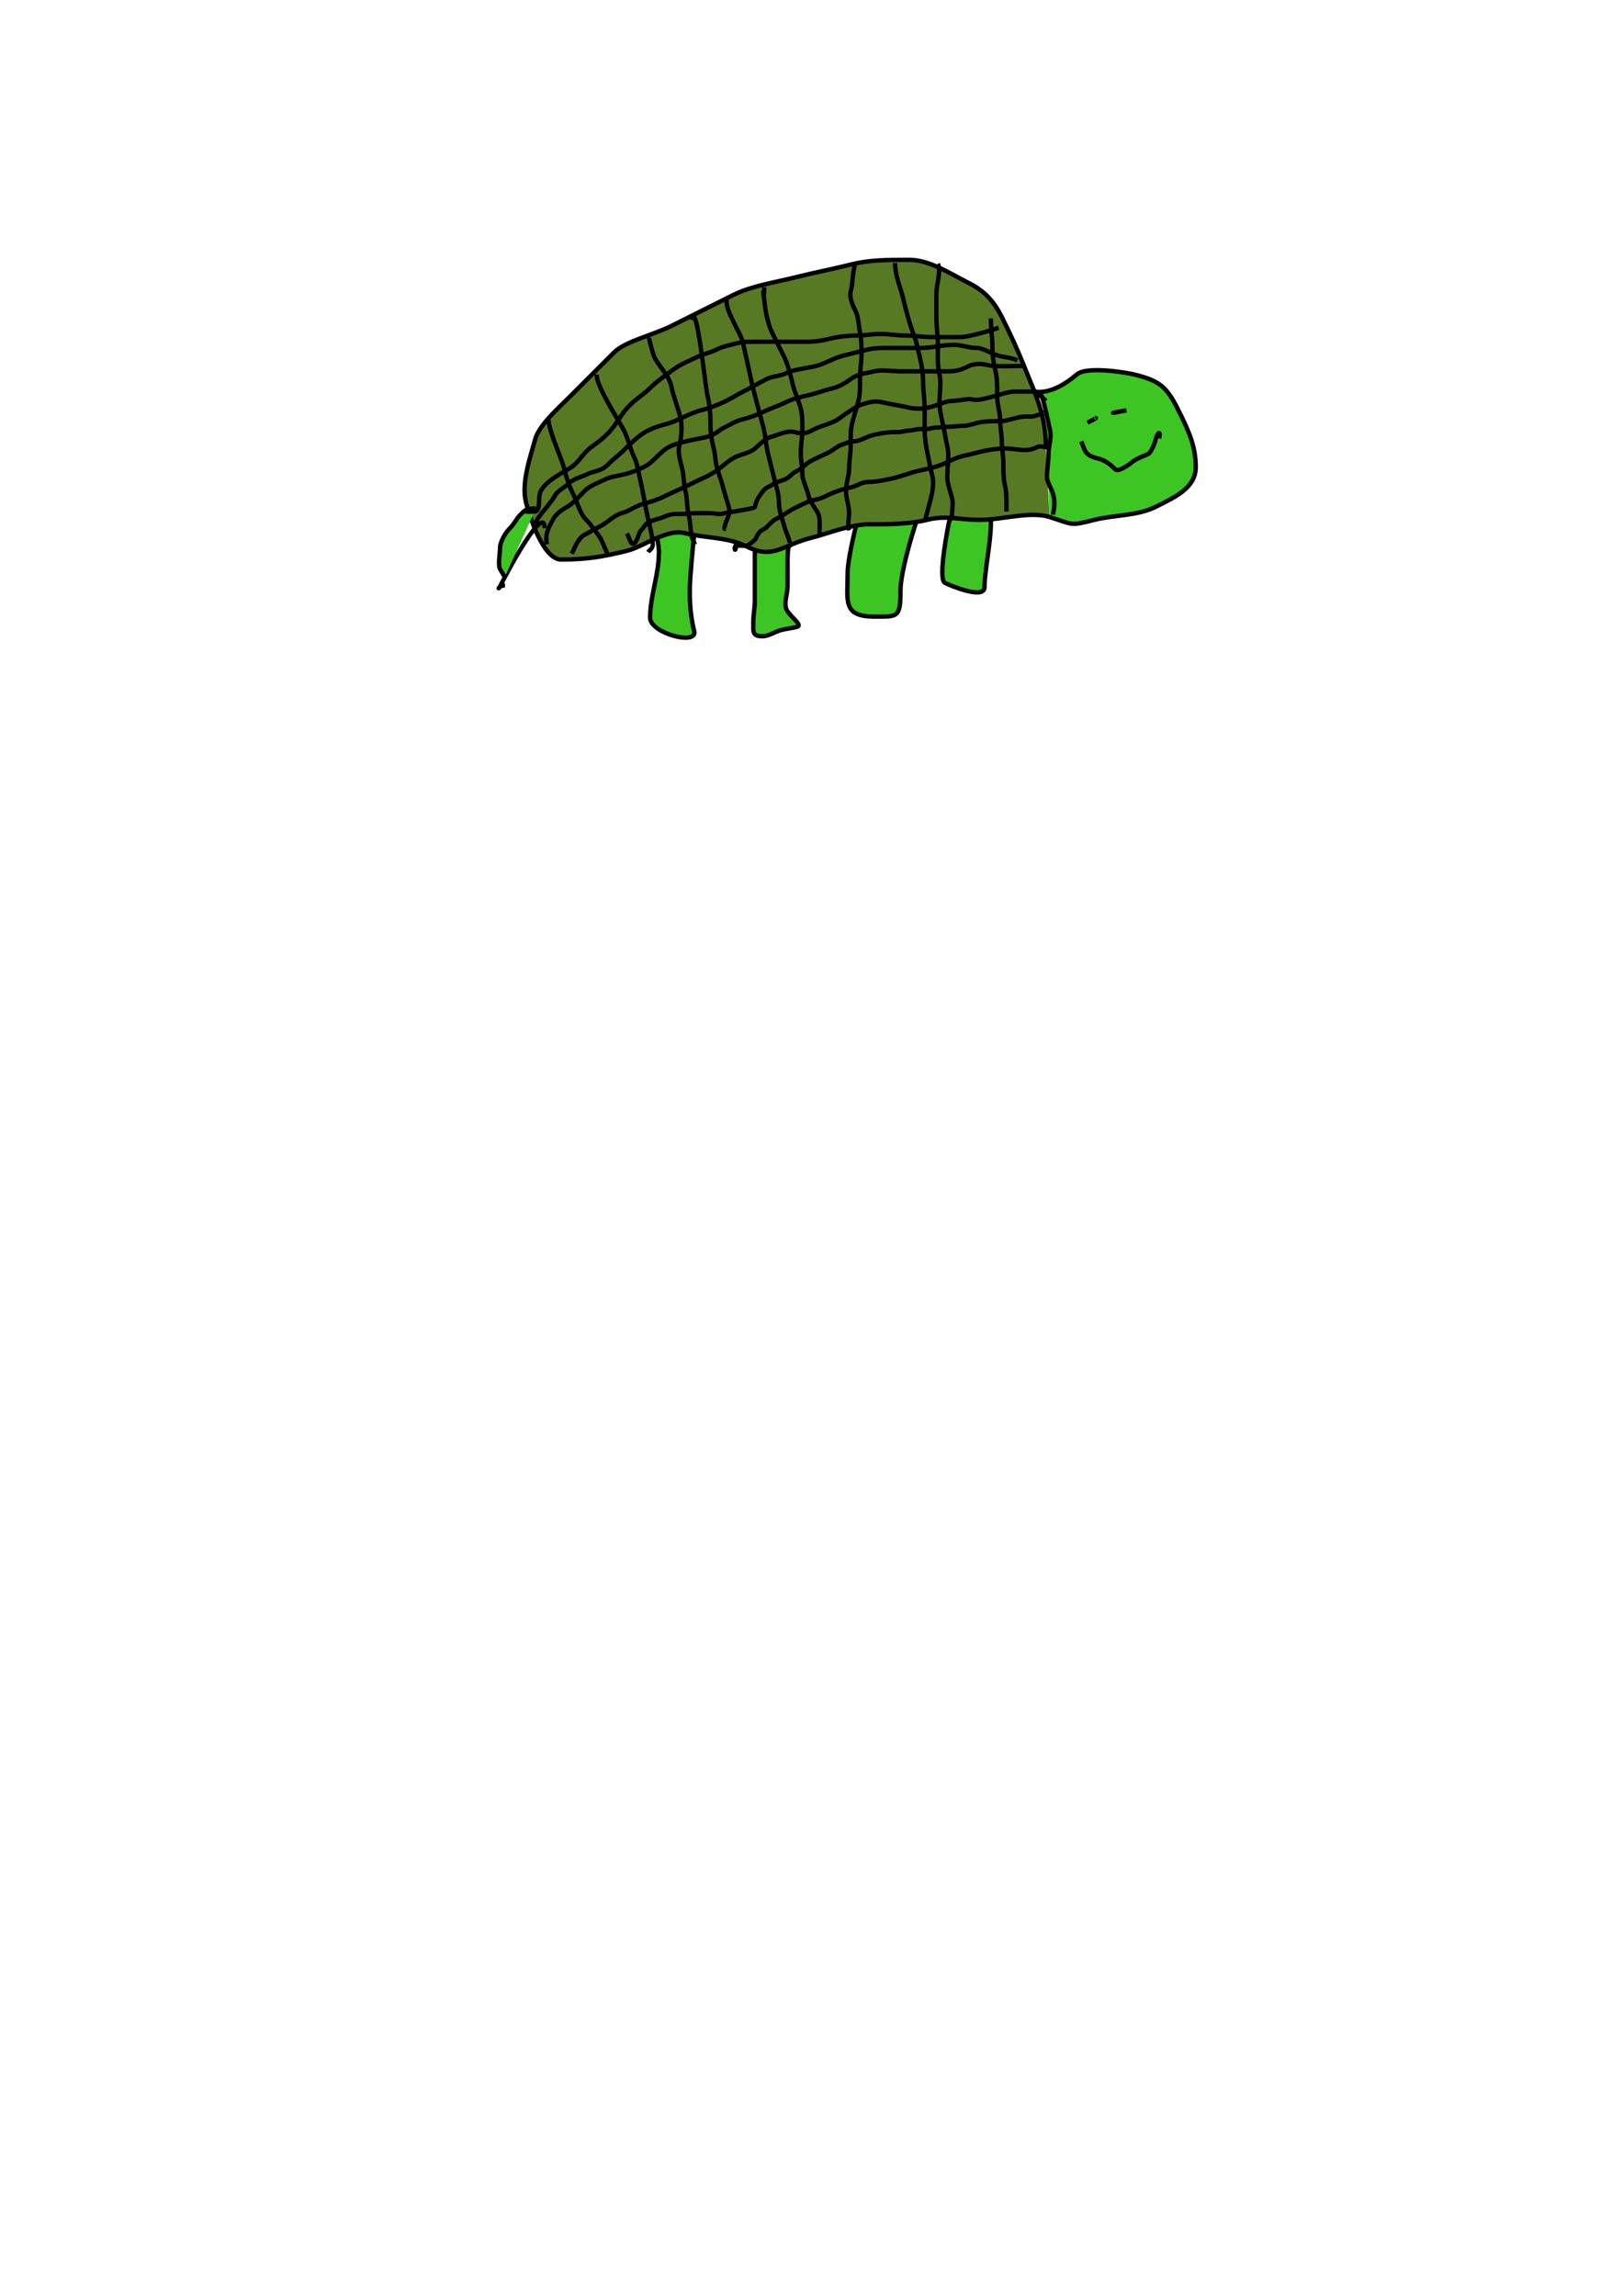 <?xml version="1.0" encoding="UTF-8" standalone="no"?>
<!-- Created with Inkscape (http://www.inkscape.org/) -->
<svg
   xmlns:dc="http://purl.org/dc/elements/1.1/"
   xmlns:cc="http://creativecommons.org/ns#"
   xmlns:rdf="http://www.w3.org/1999/02/22-rdf-syntax-ns#"
   xmlns:svg="http://www.w3.org/2000/svg"
   xmlns="http://www.w3.org/2000/svg"
   xmlns:sodipodi="http://sodipodi.sourceforge.net/DTD/sodipodi-0.dtd"
   xmlns:inkscape="http://www.inkscape.org/namespaces/inkscape"
   width="744.094"
   height="1052.362"
   id="svg2"
   sodipodi:version="0.32"
   inkscape:version="0.46"
   sodipodi:docname="thomas-turtle.svg"
   inkscape:output_extension="org.inkscape.output.svg.inkscape">
  <defs
     id="defs4">
    <inkscape:perspective
       sodipodi:type="inkscape:persp3d"
       inkscape:vp_x="0 : 526.18109 : 1"
       inkscape:vp_y="0 : 1000 : 0"
       inkscape:vp_z="744.09448 : 526.18109 : 1"
       inkscape:persp3d-origin="372.04724 : 350.78739 : 1"
       id="perspective10" />
  </defs>
  <sodipodi:namedview
     id="base"
     pagecolor="#ffffff"
     bordercolor="#666666"
     borderopacity="1.0"
     gridtolerance="10000"
     guidetolerance="10"
     objecttolerance="10"
     inkscape:pageopacity="0.0"
     inkscape:pageshadow="2"
     inkscape:zoom="1.4"
     inkscape:cx="377.68363"
     inkscape:cy="829.76541"
     inkscape:document-units="px"
     inkscape:current-layer="layer1"
     showgrid="false"
     showguides="true"
     inkscape:guide-bbox="true"
     inkscape:window-width="1438"
     inkscape:window-height="898"
     inkscape:window-x="0"
     inkscape:window-y="0" />
  <g
     inkscape:label="Layer 1"
     inkscape:groupmode="layer"
     id="layer1">
    <path
       style="opacity:1;fill:#3dc523;fill-opacity:1;fill-rule:evenodd;stroke:#000000;stroke-width:2;stroke-linecap:butt;stroke-linejoin:miter;marker:none;marker-start:none;marker-mid:none;marker-end:none;stroke-miterlimit:4;stroke-dasharray:none;stroke-dashoffset:0;stroke-opacity:1;visibility:visible;display:inline;overflow:visible;enable-background:accumulate"
       d="M 346.071,252.362 C 346.071,256.648 346.071,260.934 346.071,265.219 C 346.071,268.791 346.071,272.362 346.071,275.934 C 346.071,278.236 345.357,281.925 345.357,285.219 C 345.357,289.677 344.823,291.648 349.643,291.648 C 352.41,291.648 355.473,289.476 358.214,288.791 C 360.57,288.202 363.002,287.951 365.357,287.362 C 368.566,286.56 361.159,282 360.357,278.791 C 359.526,275.464 361.071,272.151 361.071,268.791 C 361.071,265.457 361.071,262.124 361.071,258.791 C 361.071,255.208 361.092,252.278 361.786,249.505 C 362.161,248.004 362.249,249.736 363.214,250.219"
       id="path3249" />
    <path
       style="opacity:1;fill:#3dc523;fill-opacity:1;fill-rule:evenodd;stroke:#000000;stroke-width:2;stroke-linecap:butt;stroke-linejoin:miter;marker:none;marker-start:none;marker-mid:none;marker-end:none;stroke-miterlimit:4;stroke-dasharray:none;stroke-dashoffset:0;stroke-opacity:1;visibility:visible;display:inline;overflow:visible;enable-background:accumulate"
       d="M 318.259,234.72 C 321.204,222.942 316.239,258.945 316.239,271.085 C 316.239,277.184 316.78,283.352 318.259,289.268 C 319.965,296.089 298.056,290.238 298.056,283.207 C 298.056,272.774 302.097,263.783 302.097,252.903 C 302.097,248.473 298.185,231.195 302.097,246.842"
       id="path2455" />
    <path
       style="opacity:1;fill:#3dc523;fill-opacity:1;fill-rule:evenodd;stroke:#000000;stroke-width:2;stroke-linecap:butt;stroke-linejoin:miter;marker:none;marker-start:none;marker-mid:none;marker-end:none;stroke-miterlimit:4;stroke-dasharray:none;stroke-dashoffset:0;stroke-opacity:1;visibility:visible;display:inline;overflow:visible;enable-background:accumulate"
       d="M 453.385,232.822 C 456.299,240.106 451.365,259.746 451.365,269.188 C 451.365,274.84 436.322,268.737 433.182,267.167 C 429.88,265.516 434.647,241.107 435.202,238.883 C 435.433,237.959 436.549,237.536 437.223,236.863"
       id="path2449" />
    <path
       style="opacity:1;fill:#3dc523;fill-opacity:1;fill-rule:evenodd;stroke:#000000;stroke-width:2;stroke-linecap:butt;stroke-linejoin:miter;marker:none;marker-start:none;marker-mid:none;marker-end:none;stroke-miterlimit:4;stroke-dasharray:none;stroke-dashoffset:0;stroke-opacity:1;visibility:visible;display:inline;overflow:visible;enable-background:accumulate"
       d="M 420.938,238.179 C 423.631,227.404 412.857,259.398 412.857,270.504 C 412.857,283.406 411.558,282.626 400.735,282.626 C 386.073,282.626 388.613,275.172 388.613,262.423 C 388.613,256.953 391.759,243.778 392.653,240.2"
       id="path2451" />
    <path
       style="opacity:1;fill:#3dc523;fill-opacity:1;fill-rule:evenodd;stroke:#000000;stroke-width:2;stroke-linecap:butt;stroke-linejoin:miter;marker:none;marker-start:none;marker-mid:none;marker-end:none;stroke-miterlimit:4;stroke-dasharray:none;stroke-dashoffset:0;stroke-opacity:1;visibility:visible;display:inline;overflow:visible;enable-background:accumulate"
       d="M 479.527,183.754 C 463.105,167.332 471.225,190.869 493.669,171.632 C 498.364,167.607 517.164,170.939 519.933,171.632 C 531.564,174.54 534.779,177.08 540.136,187.794 C 544.677,196.877 548.217,204.263 548.217,214.058 C 548.217,223.486 539.204,227.656 530.034,232.241 C 521.361,236.578 511.277,235.919 501.75,238.302 C 490.393,241.142 492.407,240.569 481.2,236.996"
       id="path2447" />
    <path
       style="opacity:1;fill:#587923;fill-opacity:1;fill-rule:evenodd;stroke:#000000;stroke-width:2;stroke-linecap:butt;stroke-linejoin:miter;marker:none;marker-start:none;marker-mid:none;marker-end:none;stroke-miterlimit:4;stroke-dasharray:none;stroke-dashoffset:0;stroke-opacity:1;visibility:visible;display:inline;overflow:visible;enable-background:accumulate"
       d="M 481.2,236.996 C 472.358,234.176 459.518,238.302 449.222,238.302 C 439.488,238.302 433.951,236.059 424.978,238.302 C 416.472,240.428 406.023,240.322 398.714,240.322 C 389.783,240.322 379.906,244.519 372.45,246.383 C 358.155,249.957 354.677,256.689 342.146,250.424 C 333.418,246.06 323.388,246.744 313.862,244.363 C 305.662,242.313 295.051,250.581 287.598,252.444 C 276.991,255.096 269.151,256.485 257.293,256.485 C 248.812,256.485 242.459,235.532 241.131,230.221 C 238.811,220.942 243.545,208.441 245.171,201.936 C 246.9,195.023 255.562,187.504 261.334,181.733 C 268.375,174.692 274.118,168.949 281.537,161.53 C 286.658,156.409 299.406,153.606 307.801,149.408 C 317.868,144.375 328.048,139.285 336.085,135.266 C 344.502,131.058 355.251,129.465 364.369,127.185 C 374.531,124.645 381.325,123.451 390.633,121.124 C 398.477,119.163 406.763,119.104 416.897,119.104 C 426.191,119.104 435.664,125.457 443.161,129.205 C 449.89,132.57 454.789,136.298 459.324,145.368 C 463.308,153.337 466.506,160.294 469.425,167.591 C 475.163,181.936 479.527,190.08 479.527,205.977"
       id="path3263" />
    <path
       style="opacity:1;fill:none;fill-opacity:1;fill-rule:evenodd;stroke:#000000;stroke-width:2;stroke-linecap:butt;stroke-linejoin:miter;marker:none;marker-start:none;marker-mid:none;marker-end:none;stroke-miterlimit:4;stroke-dasharray:none;stroke-dashoffset:0;stroke-opacity:1;visibility:visible;display:inline;overflow:visible;enable-background:accumulate"
       d="M 249.681,242.097 C 249.681,231.052 234.417,258.482 229.478,268.361 C 228.012,271.293 228.222,268.361 231.498,268.361"
       id="path2457" />
    <path
       style="opacity:1;fill:none;fill-opacity:1;fill-rule:evenodd;stroke:#000000;stroke-width:2;stroke-linecap:butt;stroke-linejoin:miter;marker:none;marker-start:none;marker-mid:none;marker-end:none;stroke-miterlimit:4;stroke-dasharray:none;stroke-dashoffset:0;stroke-opacity:1;visibility:visible;display:inline;overflow:visible;enable-background:accumulate"
       d="M 502.143,191.648 C 503.49,191.311 499.762,193.076 498.571,193.791"
       id="path2461" />
    <path
       style="opacity:1;fill:none;fill-opacity:1;fill-rule:evenodd;stroke:#000000;stroke-width:2;stroke-linecap:butt;stroke-linejoin:miter;marker:none;marker-start:none;marker-mid:none;marker-end:none;stroke-miterlimit:4;stroke-dasharray:none;stroke-dashoffset:0;stroke-opacity:1;visibility:visible;display:inline;overflow:visible;enable-background:accumulate"
       d="M 512.857,188.791 C 516.534,187.871 502.968,190.769 516.429,188.076"
       id="path2463" />
    <path
       style="opacity:1;fill:none;fill-opacity:1;fill-rule:evenodd;stroke:#000000;stroke-width:2;stroke-linecap:butt;stroke-linejoin:miter;marker:none;marker-start:none;marker-mid:none;marker-end:none;stroke-miterlimit:4;stroke-dasharray:none;stroke-dashoffset:0;stroke-opacity:1;visibility:visible;display:inline;overflow:visible;enable-background:accumulate"
       d="M 477.143,182.362 C 477.143,177.162 480.409,192.263 481.429,197.362 C 482.182,201.129 480.714,204.468 480.714,208.076 C 480.714,211.353 480,215.245 480,218.791 C 480,220.785 482.287,224.367 482.857,226.648 C 483.568,229.492 483.605,232.23 482.857,235.219 C 482.749,235.65 482.857,235.755 482.857,235.934"
       id="path2467" />
    <path
       style="opacity:1;fill:none;fill-opacity:1;fill-rule:evenodd;stroke:#000000;stroke-width:2;stroke-linecap:butt;stroke-linejoin:miter;marker:none;marker-start:none;marker-mid:none;marker-end:none;stroke-miterlimit:4;stroke-dasharray:none;stroke-dashoffset:0;stroke-opacity:1;visibility:visible;display:inline;overflow:visible;enable-background:accumulate"
       d="M 495.714,202.362 C 496.19,203.553 496.667,204.743 497.143,205.934 C 498.265,208.739 500.682,209.497 503.571,210.219 C 507.002,211.077 509.571,213.361 511.429,215.219 C 512.821,216.611 518.83,212.104 519.286,211.648 C 520.473,210.461 525.191,208.695 526.429,208.076 C 527.97,207.306 529.622,202.445 530,200.934 C 530.729,198.018 532.319,197.373 531.429,200.934"
       id="path2471" />
    <path
       style="opacity:1;fill:#3dc523;fill-opacity:1;fill-rule:evenodd;stroke:#000000;stroke-width:2;stroke-linecap:butt;stroke-linejoin:miter;marker:none;marker-start:none;marker-mid:none;marker-end:none;stroke-miterlimit:4;stroke-dasharray:none;stroke-dashoffset:0;stroke-opacity:1;visibility:visible;display:inline;overflow:visible;enable-background:accumulate"
       d="M 231.429,264.505 C 230.714,263.315 230,262.124 229.286,260.934 C 228.189,259.105 229.286,253.138 229.286,250.934 C 229.286,248.246 231.823,244.11 233.571,242.362 C 235.953,239.981 236.625,237.88 238.571,235.934 C 240.985,233.52 241.343,233.076 245.714,233.076"
       id="path2477" />
    <path
       style="opacity:1;fill:none;fill-opacity:1;fill-rule:evenodd;stroke:#000000;stroke-width:2;stroke-linecap:butt;stroke-linejoin:miter;marker:none;marker-start:none;marker-mid:none;marker-end:none;stroke-miterlimit:4;stroke-dasharray:none;stroke-dashoffset:0;stroke-opacity:1;visibility:visible;display:inline;overflow:visible;enable-background:accumulate"
       d="M 392.143,120.219 C 391.905,121.41 391.667,122.6 391.429,123.791 C 390.715,127.359 390.937,130.044 390,133.791 C 389.298,136.598 391.286,140.647 392.143,142.362 C 393.693,145.463 393.588,148.874 394.286,152.362 C 394.901,155.438 395,158.877 395,162.362 C 395,165.738 394.286,169.344 394.286,173.076 C 394.286,176.809 394.415,180.416 393.571,183.791 C 392.661,187.432 391.516,190.584 390.714,193.791 C 389.864,197.192 390,200.837 390,204.505 C 390,208.053 389.286,211.395 389.286,215.219 C 389.286,217.846 387.857,221.457 387.857,225.219 C 387.857,228.418 389.286,231.632 389.286,235.219 C 389.286,238.11 388.455,239.752 389.286,243.076"
       id="path3265" />
    <path
       style="opacity:1;fill:none;fill-opacity:1;fill-rule:evenodd;stroke:#000000;stroke-width:2;stroke-linecap:butt;stroke-linejoin:miter;marker:none;marker-start:none;marker-mid:none;marker-end:none;stroke-miterlimit:4;stroke-dasharray:none;stroke-dashoffset:0;stroke-opacity:1;visibility:visible;display:inline;overflow:visible;enable-background:accumulate"
       d="M 317.143,146.648 C 319.388,137.104 323.331,177.114 324.286,180.934 C 325.318,185.062 325.714,189.3 325.714,193.791 C 325.714,198.135 326.187,201.394 327.143,205.219 C 327.994,208.623 327.873,210.997 328.571,213.791 C 329.462,217.354 330.586,219.707 331.429,223.076 C 332.487,227.31 333.477,229.841 334.286,233.076 C 335.056,236.158 332.143,239.186 332.143,242.362 C 332.143,242.6 332.619,242.362 332.857,242.362"
       id="path3267"
       sodipodi:nodetypes="cssssssss" />
    <path
       style="opacity:1;fill:none;fill-opacity:1;fill-rule:evenodd;stroke:#000000;stroke-width:2;stroke-linecap:butt;stroke-linejoin:miter;marker:none;marker-start:none;marker-mid:none;marker-end:none;stroke-miterlimit:4;stroke-dasharray:none;stroke-dashoffset:0;stroke-opacity:1;visibility:visible;display:inline;overflow:visible;enable-background:accumulate"
       d="M 350.357,131.648 C 350.357,135.831 350.144,136.182 350,134.505 C 349.703,131.05 350.628,141.302 351.429,144.505 C 352.235,147.729 352.615,149.735 354.286,153.076 C 356.107,156.72 357.525,159.555 359.286,163.076 C 361.317,167.139 362.49,172.32 363.571,176.648 C 364.524,180.458 366.21,183.631 367.143,187.362 C 367.909,190.427 367.857,193.886 367.857,197.362 C 367.857,200.135 367.143,204.105 367.143,207.362 C 367.143,211.452 367.857,213.279 367.857,217.362 C 367.857,220.19 370.087,224.224 370.714,227.362 C 371.153,229.556 374.22,233.658 375,235.219 C 376.148,237.514 375.714,241.281 375.714,244.505"
       id="path3269"
       sodipodi:nodetypes="csssssssssssc" />
    <path
       style="opacity:1;fill:none;fill-opacity:1;fill-rule:evenodd;stroke:#000000;stroke-width:2;stroke-linecap:butt;stroke-linejoin:miter;marker:none;marker-start:none;marker-mid:none;marker-end:none;stroke-miterlimit:4;stroke-dasharray:none;stroke-dashoffset:0;stroke-opacity:1;visibility:visible;display:inline;overflow:visible;enable-background:accumulate"
       d="M 430,120.934 C 431.579,124.092 429.286,130.874 429.286,134.505 C 429.286,138.076 429.286,141.648 429.286,145.219 C 429.286,149.514 430,154.125 430,158.791 C 430,163.166 429.727,167.699 430.714,171.648 C 431.649,175.388 430.714,180.626 430.714,184.505 C 430.714,187.099 431.393,190.792 432.143,193.791 C 433.057,197.448 433.391,200.928 434.286,204.505 C 435.337,208.71 434.286,214.44 434.286,218.791 C 434.286,221.549 435.83,225.684 436.429,228.076 C 437.122,230.848 436.429,233.791 436.429,236.648"
       id="path3271" />
    <path
       style="opacity:1;fill:none;fill-opacity:1;fill-rule:evenodd;stroke:#000000;stroke-width:2;stroke-linecap:butt;stroke-linejoin:miter;marker:none;marker-start:none;marker-mid:none;marker-end:none;stroke-miterlimit:4;stroke-dasharray:none;stroke-dashoffset:0;stroke-opacity:1;visibility:visible;display:inline;overflow:visible;enable-background:accumulate"
       d="M 454.286,145.934 C 454.286,150.857 455,154.707 455,159.505 C 455,163.294 455.565,166.764 456.429,170.219 C 457.288,173.658 457.143,178.14 457.143,181.648 C 457.143,185.472 458.571,189.099 458.571,193.076 C 458.571,196.827 459.286,198.484 459.286,202.362 C 459.286,205.559 460,208.832 460,212.362 C 460,216.012 460.043,219.677 460.714,222.362 C 461.488,225.458 461.429,228.867 461.429,232.362 C 461.429,233.076 461.429,233.791 461.429,234.505"
       id="path3273" />
    <path
       style="opacity:1;fill:none;fill-opacity:1;fill-rule:evenodd;stroke:#000000;stroke-width:2;stroke-linecap:butt;stroke-linejoin:miter;marker:none;marker-start:none;marker-mid:none;marker-end:none;stroke-miterlimit:4;stroke-dasharray:none;stroke-dashoffset:0;stroke-opacity:1;visibility:visible;display:inline;overflow:visible;enable-background:accumulate"
       d="M 410.357,120.576 C 410.357,126.355 412.539,130.734 413.929,136.291 C 414.167,137.243 414.405,138.196 414.643,139.148 C 415.96,144.417 417.285,149.325 418.929,153.434 C 420.392,157.093 420.86,160.447 421.786,164.148 C 422.71,167.847 423.214,171.422 423.214,175.576 C 423.214,179.099 423.929,183.093 423.929,187.005 C 423.929,190.576 423.929,194.148 423.929,197.719 C 423.929,200.96 424.731,205.303 425.357,208.434 C 425.999,211.644 426.692,215.202 427.5,218.434 C 428.246,221.417 427.448,225.784 426.786,228.434 C 425.864,232.12 424.692,236.095 423.929,239.148 C 423.929,239.148 423.929,239.148 423.929,239.148"
       id="path3275" />
    <path
       style="opacity:1;fill:none;fill-opacity:1;fill-rule:evenodd;stroke:#000000;stroke-width:2;stroke-linecap:butt;stroke-linejoin:miter;marker:none;marker-start:none;marker-mid:none;marker-end:none;stroke-miterlimit:4;stroke-dasharray:none;stroke-dashoffset:0;stroke-opacity:1;visibility:visible;display:inline;overflow:visible;enable-background:accumulate"
       d="M 333.214,137.362 C 332.077,141.912 339.795,152.763 340.714,157.362 C 341.808,162.829 343.132,168.021 344.286,173.791 C 345.077,177.745 346.211,181.491 347.143,185.219 C 348.146,189.231 349.136,192.477 350,195.934 C 351.034,200.071 351.121,203.988 352.143,208.076 C 353.148,212.096 354.045,215.687 355,219.505 C 356.028,223.616 357.143,226.359 357.143,230.934 C 357.143,234.029 358.727,237.985 359.286,240.219 C 360.184,243.811 361.289,245.377 362.143,248.791 C 362.143,248.791 362.143,248.791 362.143,248.791"
       id="path3277"
       sodipodi:nodetypes="csssssssscc" />
    <path
       style="opacity:1;fill:none;fill-opacity:1;fill-rule:evenodd;stroke:#000000;stroke-width:2;stroke-linecap:butt;stroke-linejoin:miter;marker:none;marker-start:none;marker-mid:none;marker-end:none;stroke-miterlimit:4;stroke-dasharray:none;stroke-dashoffset:0;stroke-opacity:1;visibility:visible;display:inline;overflow:visible;enable-background:accumulate"
       d="M 297.679,154.326 C 297.107,154.888 299.617,162.757 299.847,163.293 C 301.826,167.907 306.731,171.729 307.857,177.362 C 308.893,182.541 311.134,187.318 312.143,192.362 C 312.88,196.047 312.25,201.221 311.429,204.505 C 310.564,207.962 312.38,212.835 312.857,215.219 C 313.539,218.627 313.475,221.976 314.286,225.219 C 315.167,228.743 314.84,232.437 315.714,235.934 C 316.618,239.548 316.371,242.073 317.143,245.934 C 317.408,247.26 318.352,248.629 318.571,249.505"
       id="path3279"
       sodipodi:nodetypes="cssssssssc" />
    <path
       style="opacity:1;fill:none;fill-opacity:1;fill-rule:evenodd;stroke:#000000;stroke-width:2;stroke-linecap:butt;stroke-linejoin:miter;marker:none;marker-start:none;marker-mid:none;marker-end:none;stroke-miterlimit:4;stroke-dasharray:none;stroke-dashoffset:0;stroke-opacity:1;visibility:visible;display:inline;overflow:visible;enable-background:accumulate"
       d="M 273.571,171.648 C 273.058,176.146 282.92,191.638 285.714,196.648 C 287.865,200.504 289.076,206.228 290.714,209.505 C 292.303,212.682 292.698,216.724 293.571,220.219 C 294.514,223.991 294.966,227.19 295.714,230.934 C 296.378,234.25 297.05,237.704 297.857,240.934 C 298.648,244.095 299.286,247.938 299.286,249.505 C 299.286,251.622 297.736,252.088 297.143,253.076"
       id="path3281"
       sodipodi:nodetypes="cssssssc" />
    <path
       style="opacity:1;fill:none;fill-opacity:1;fill-rule:evenodd;stroke:#000000;stroke-width:2;stroke-linecap:butt;stroke-linejoin:miter;marker:none;marker-start:none;marker-mid:none;marker-end:none;stroke-miterlimit:4;stroke-dasharray:none;stroke-dashoffset:0;stroke-opacity:1;visibility:visible;display:inline;overflow:visible;enable-background:accumulate"
       d="M 251.429,192.005 C 251.429,197.287 257.411,209.863 258.571,214.505 C 259.724,219.115 260.78,222.494 262.857,226.648 C 264.933,230.799 265.961,235.466 268.571,238.076 C 270.877,240.382 271.874,242.004 274.286,245.219 C 276.07,247.598 276.708,250.064 277.857,252.362 C 278.313,253.273 278.321,253.754 278.571,254.505"
       id="path3283"
       sodipodi:nodetypes="csssssc" />
    <path
       style="opacity:1;fill:none;fill-opacity:1;fill-rule:evenodd;stroke:#000000;stroke-width:2;stroke-linecap:butt;stroke-linejoin:miter;marker:none;marker-start:none;marker-mid:none;marker-end:none;stroke-miterlimit:4;stroke-dasharray:none;stroke-dashoffset:0;stroke-opacity:1;visibility:visible;display:inline;overflow:visible;enable-background:accumulate"
       d="M 245,234.505 C 245.053,234.611 236.72,234.505 245,234.505 C 248.238,234.505 246.409,228.116 247.857,225.219 C 250.164,220.605 257.074,217.118 261.429,214.505 C 265.276,212.196 267.062,207.958 270.714,205.219 C 273.686,202.99 275.245,202.118 278.571,198.791 C 282.716,194.646 284.359,190.146 288.571,185.934 C 292.061,182.444 295.366,180.568 297.857,178.076 C 301.543,174.391 304.989,172.192 308.571,169.505 C 312.182,166.797 315.733,165.567 319.286,163.791 C 322.907,161.98 325.008,162.001 328.571,160.219 C 331.423,158.794 335.283,158.006 337.857,157.362 C 341.251,156.514 344.86,156.648 348.571,156.648 C 352.143,156.648 355.714,156.648 359.286,156.648 C 362.857,156.648 366.429,156.648 370,156.648 C 373.899,156.648 377.25,156.085 380.714,155.219 C 384.527,154.266 388.863,153.791 392.857,153.791 C 396.663,153.791 399.671,153.076 403.571,153.076 C 407.632,153.076 411.206,153.791 415,153.791 C 419.097,153.791 422.79,154.505 427.143,154.505 C 431.361,154.505 435.66,154.505 440,154.505 C 444.004,154.505 449.79,152.593 453.571,151.648 C 454.794,151.342 457.431,150.326 457.857,150.219"
       id="path3285" />
    <path
       style="opacity:1;fill:none;fill-opacity:1;fill-rule:evenodd;stroke:#000000;stroke-width:2;stroke-linecap:butt;stroke-linejoin:miter;marker:none;marker-start:none;marker-mid:none;marker-end:none;stroke-miterlimit:4;stroke-dasharray:none;stroke-dashoffset:0;stroke-opacity:1;visibility:visible;display:inline;overflow:visible;enable-background:accumulate"
       d="M 247.143,239.505 C 242.587,240.644 252.186,231.562 254.286,227.362 C 255.438,225.057 259.055,223.307 260.714,221.648 C 263.101,219.261 266.905,218.552 269.286,217.362 C 272.611,215.7 275.481,216.167 278.571,213.076 C 281.532,210.116 283.813,208.549 285.714,206.648 C 288.075,204.287 291.444,201.1 293.571,199.505 C 296.758,197.115 301.082,195.485 305,194.505 C 310.722,193.075 315.673,189.515 321.429,188.076 C 325.297,187.109 329.506,185.466 332.857,183.791 C 336.044,182.198 337.894,180.915 340.714,179.505 C 344.543,177.591 347.768,175.621 351.429,173.791 C 354.577,172.216 357.433,172.574 360.714,170.934 C 363.524,169.529 369.309,168.786 372.857,168.076 C 377.477,167.153 382.094,164.16 386.429,163.076 C 390.425,162.077 394.015,161.18 397.857,160.219 C 401.421,159.328 405.567,159.505 409.286,159.505 C 413.571,159.505 417.857,159.505 422.143,159.505 C 427.411,159.505 431.922,158.076 437.143,158.076 C 441.193,158.076 443.98,159.505 447.857,159.505 C 450.834,159.505 454.909,162.339 457.857,163.076 C 461.009,163.865 463.815,163.913 466.429,165.219"
       id="path3289" />
    <path
       style="opacity:1;fill:none;fill-opacity:1;fill-rule:evenodd;stroke:#000000;stroke-width:2;stroke-linecap:butt;stroke-linejoin:miter;marker:none;marker-start:none;marker-mid:none;marker-end:none;stroke-miterlimit:4;stroke-dasharray:none;stroke-dashoffset:0;stroke-opacity:1;visibility:visible;display:inline;overflow:visible;enable-background:accumulate"
       d="M 475,179.505 C 473.629,179.505 468.91,179.505 465,179.505 C 462.156,179.505 457.699,181.152 455.714,181.648 C 452.101,182.551 448.558,183.788 445.714,183.076 C 443.707,182.575 439.437,183.791 436.429,183.791 C 433.589,183.791 429.728,185.823 426.429,186.648 C 422.96,187.515 419.25,187.532 415.714,186.648 C 411.936,185.703 408.569,185.397 405,184.505 C 400.703,183.431 398.938,184.413 395.714,185.219 C 392.861,185.933 387.349,189.886 385,191.648 C 381.753,194.083 377.055,194.906 373.571,196.648 C 369.907,198.48 368.839,199.215 364.286,198.076 C 360.717,197.184 356.68,199.442 353.571,200.219 C 350.528,200.98 347.558,204.551 345.714,205.934 C 343.379,207.685 339.318,208.417 337.143,209.505 C 333.969,211.092 331.222,213.767 329.286,215.219 C 325.875,217.778 320.999,219.72 317.143,221.648 C 312.86,223.789 308.929,225.398 305,227.362 C 301.942,228.891 298.204,230.133 295,230.934 C 291.352,231.846 288.68,234.299 285,235.219 C 281.926,235.988 278.215,239.683 275.714,240.934 C 272.711,242.435 270.632,243.832 267.857,245.219 C 265.21,246.543 263.567,250.942 262.143,253.791"
       id="path3293"
       sodipodi:nodetypes="cssssssssssssssssssssss" />
    <path
       style="opacity:1;fill:none;fill-opacity:1;fill-rule:evenodd;stroke:#000000;stroke-width:2;stroke-linecap:butt;stroke-linejoin:miter;marker:none;marker-start:none;marker-mid:none;marker-end:none;stroke-miterlimit:4;stroke-dasharray:none;stroke-dashoffset:0;stroke-opacity:1;visibility:visible;display:inline;overflow:visible;enable-background:accumulate"
       d="M 250.714,249.505 C 249.739,244.035 251.966,241.288 253.571,238.076 C 254.717,235.785 257.625,233.55 260,232.362 C 262.426,231.149 266.291,226.785 267.857,225.219 C 270.538,222.539 273.2,221.834 276.429,220.219 C 280.206,218.331 282.226,218.413 286.429,217.362 C 289.733,216.536 292.119,215.588 295.714,213.791 C 298.961,212.167 301.652,208.445 305,205.934 C 307.578,204 311.145,203.147 314.286,202.362 C 317.676,201.515 321.699,200.866 324.286,200.219 C 327.834,199.332 329.183,197.413 332.143,195.934 C 335.375,194.317 337.101,193.087 340,192.362 C 343.284,191.541 347.67,189.956 350,188.791 C 353.234,187.174 356.78,186.115 360,184.505 C 363.658,182.676 367.627,181.884 371.429,180.934 C 375.411,179.938 377.557,179.044 381.429,178.076 C 385.103,177.158 387.88,175.381 390,173.791 C 393.292,171.322 396.958,171.158 400.714,170.219 C 404.25,169.335 409.217,170.219 412.857,170.219 C 417.082,170.219 420.219,170.219 424.286,170.219 C 427.857,170.219 431.429,170.219 435,170.219 C 438.748,170.219 441.406,169.159 443.571,168.076 C 446.301,166.712 449.218,166.452 452.857,167.362 C 456.241,168.208 466.409,167.719 470,167.719"
       id="path3295"
       sodipodi:nodetypes="csssssssssssssssssssssss" />
    <path
       style="opacity:1;fill:none;fill-opacity:1;fill-rule:evenodd;stroke:#000000;stroke-width:2;stroke-linecap:butt;stroke-linejoin:miter;marker:none;marker-start:none;marker-mid:none;marker-end:none;stroke-miterlimit:4;stroke-dasharray:none;stroke-dashoffset:0;stroke-opacity:1;visibility:visible;display:inline;overflow:visible;enable-background:accumulate"
       d="M 478.929,189.505 C 480.592,188.258 474.936,190.934 472.857,190.934 C 470.904,190.934 468.88,190.857 467.143,191.291 C 465.209,191.774 463.335,192.243 461.429,192.719 C 459.527,193.195 457.422,193.076 455.357,193.076 C 453.341,193.076 450.274,193.276 448.214,193.791 C 445.583,194.448 443.832,195.219 441.071,195.219 C 439.116,195.219 437.621,195.576 435.714,195.576 C 433.961,195.576 431.887,195.934 430,195.934 C 427.576,195.934 426.549,196.648 424.286,196.648 C 422.461,196.648 420.628,196.669 419.286,197.005 C 417.673,197.408 415.856,197.327 414.286,197.719 C 412.647,198.129 411.404,198.076 409.643,198.076 C 407.017,198.076 403.994,198.635 401.429,199.148 C 400.947,199.244 400.476,199.386 400,199.505 C 396.986,200.258 394.098,202.362 391.071,202.362 C 389.09,202.362 387.79,203.361 386.071,203.791 C 384.3,204.234 381.668,206.528 380,207.362 C 377.932,208.396 375.882,209.243 373.929,210.219 C 372.302,211.033 370.501,211.861 369.286,213.076 C 367.83,214.532 366.276,215.474 364.643,216.291 C 363.309,216.958 362.169,218.599 360.357,219.505 C 358.865,220.251 357.363,220.467 355.714,221.291 C 354.159,222.069 353.292,222.68 351.786,223.434 C 349.998,224.327 349.414,225.762 348.214,227.362 C 346.982,229.006 346.459,230.812 346.071,232.362 C 345.903,233.037 340.625,233.737 338.571,234.148 C 335.879,234.686 333.281,234.935 330.714,235.576 C 329.649,235.843 327.097,235.219 325.714,235.219 C 323.69,235.219 321.667,235.219 319.643,235.219 C 317.16,235.219 314.963,235.576 312.5,235.576 C 310.645,235.576 308.793,235.521 307.143,235.934 C 305.44,236.359 303.859,237.29 302.143,237.719 C 300.258,238.19 298.649,238.752 297.143,239.505 C 295.924,240.114 295.025,241.98 293.929,243.076 C 292.938,244.067 292.734,245.823 292.143,247.005 C 289.851,251.589 289.261,248.613 287.5,244.505"
       id="path3299" />
    <path
       style="opacity:1;fill:none;fill-opacity:1;fill-rule:evenodd;stroke:#000000;stroke-width:2;stroke-linecap:butt;stroke-linejoin:miter;marker:none;marker-start:none;marker-mid:none;marker-end:none;stroke-miterlimit:4;stroke-dasharray:none;stroke-dashoffset:0;stroke-opacity:1;visibility:visible;display:inline;overflow:visible;enable-background:accumulate"
       d="M 480.714,204.148 C 479.961,205.654 477.22,204.109 475.714,204.862 C 473.837,205.801 472.182,206.291 470,206.291 C 466.981,206.291 463.87,205.576 460.714,205.576 C 457.367,205.576 454.565,206.021 451.429,206.648 C 448.334,207.267 445.409,208.209 442.5,208.791 C 439.259,209.439 436.296,210.821 433.214,212.362 C 432.641,212.649 432.024,212.838 431.429,213.076 C 428.579,214.216 425.261,214.953 422.143,215.576 C 417.42,216.521 413.002,218.548 408.214,219.505 C 404.917,220.164 401.262,220.934 397.857,220.934 C 395.076,220.934 392.649,222.904 390,223.434 C 387.157,224.002 384.343,224.911 381.786,225.934 C 379.25,226.948 377.536,228.157 375,228.791 C 372.943,229.305 371.823,229.308 370,230.219 C 368.541,230.949 366.368,231.857 364.643,232.719 C 361.887,234.097 359.426,236.042 356.786,237.362 C 354.948,238.281 354.295,238.781 352.5,240.576 C 351.376,241.701 351.326,242.056 349.286,243.076 C 347.847,243.796 347.132,245.597 346.429,247.005 C 346.022,247.817 343.647,249.467 342.857,249.862 C 341.651,250.465 338.79,249.897 337.5,250.219 C 335.958,250.605 337.5,255.121 337.5,248.076"
       id="path3301" />
  </g>
</svg>
